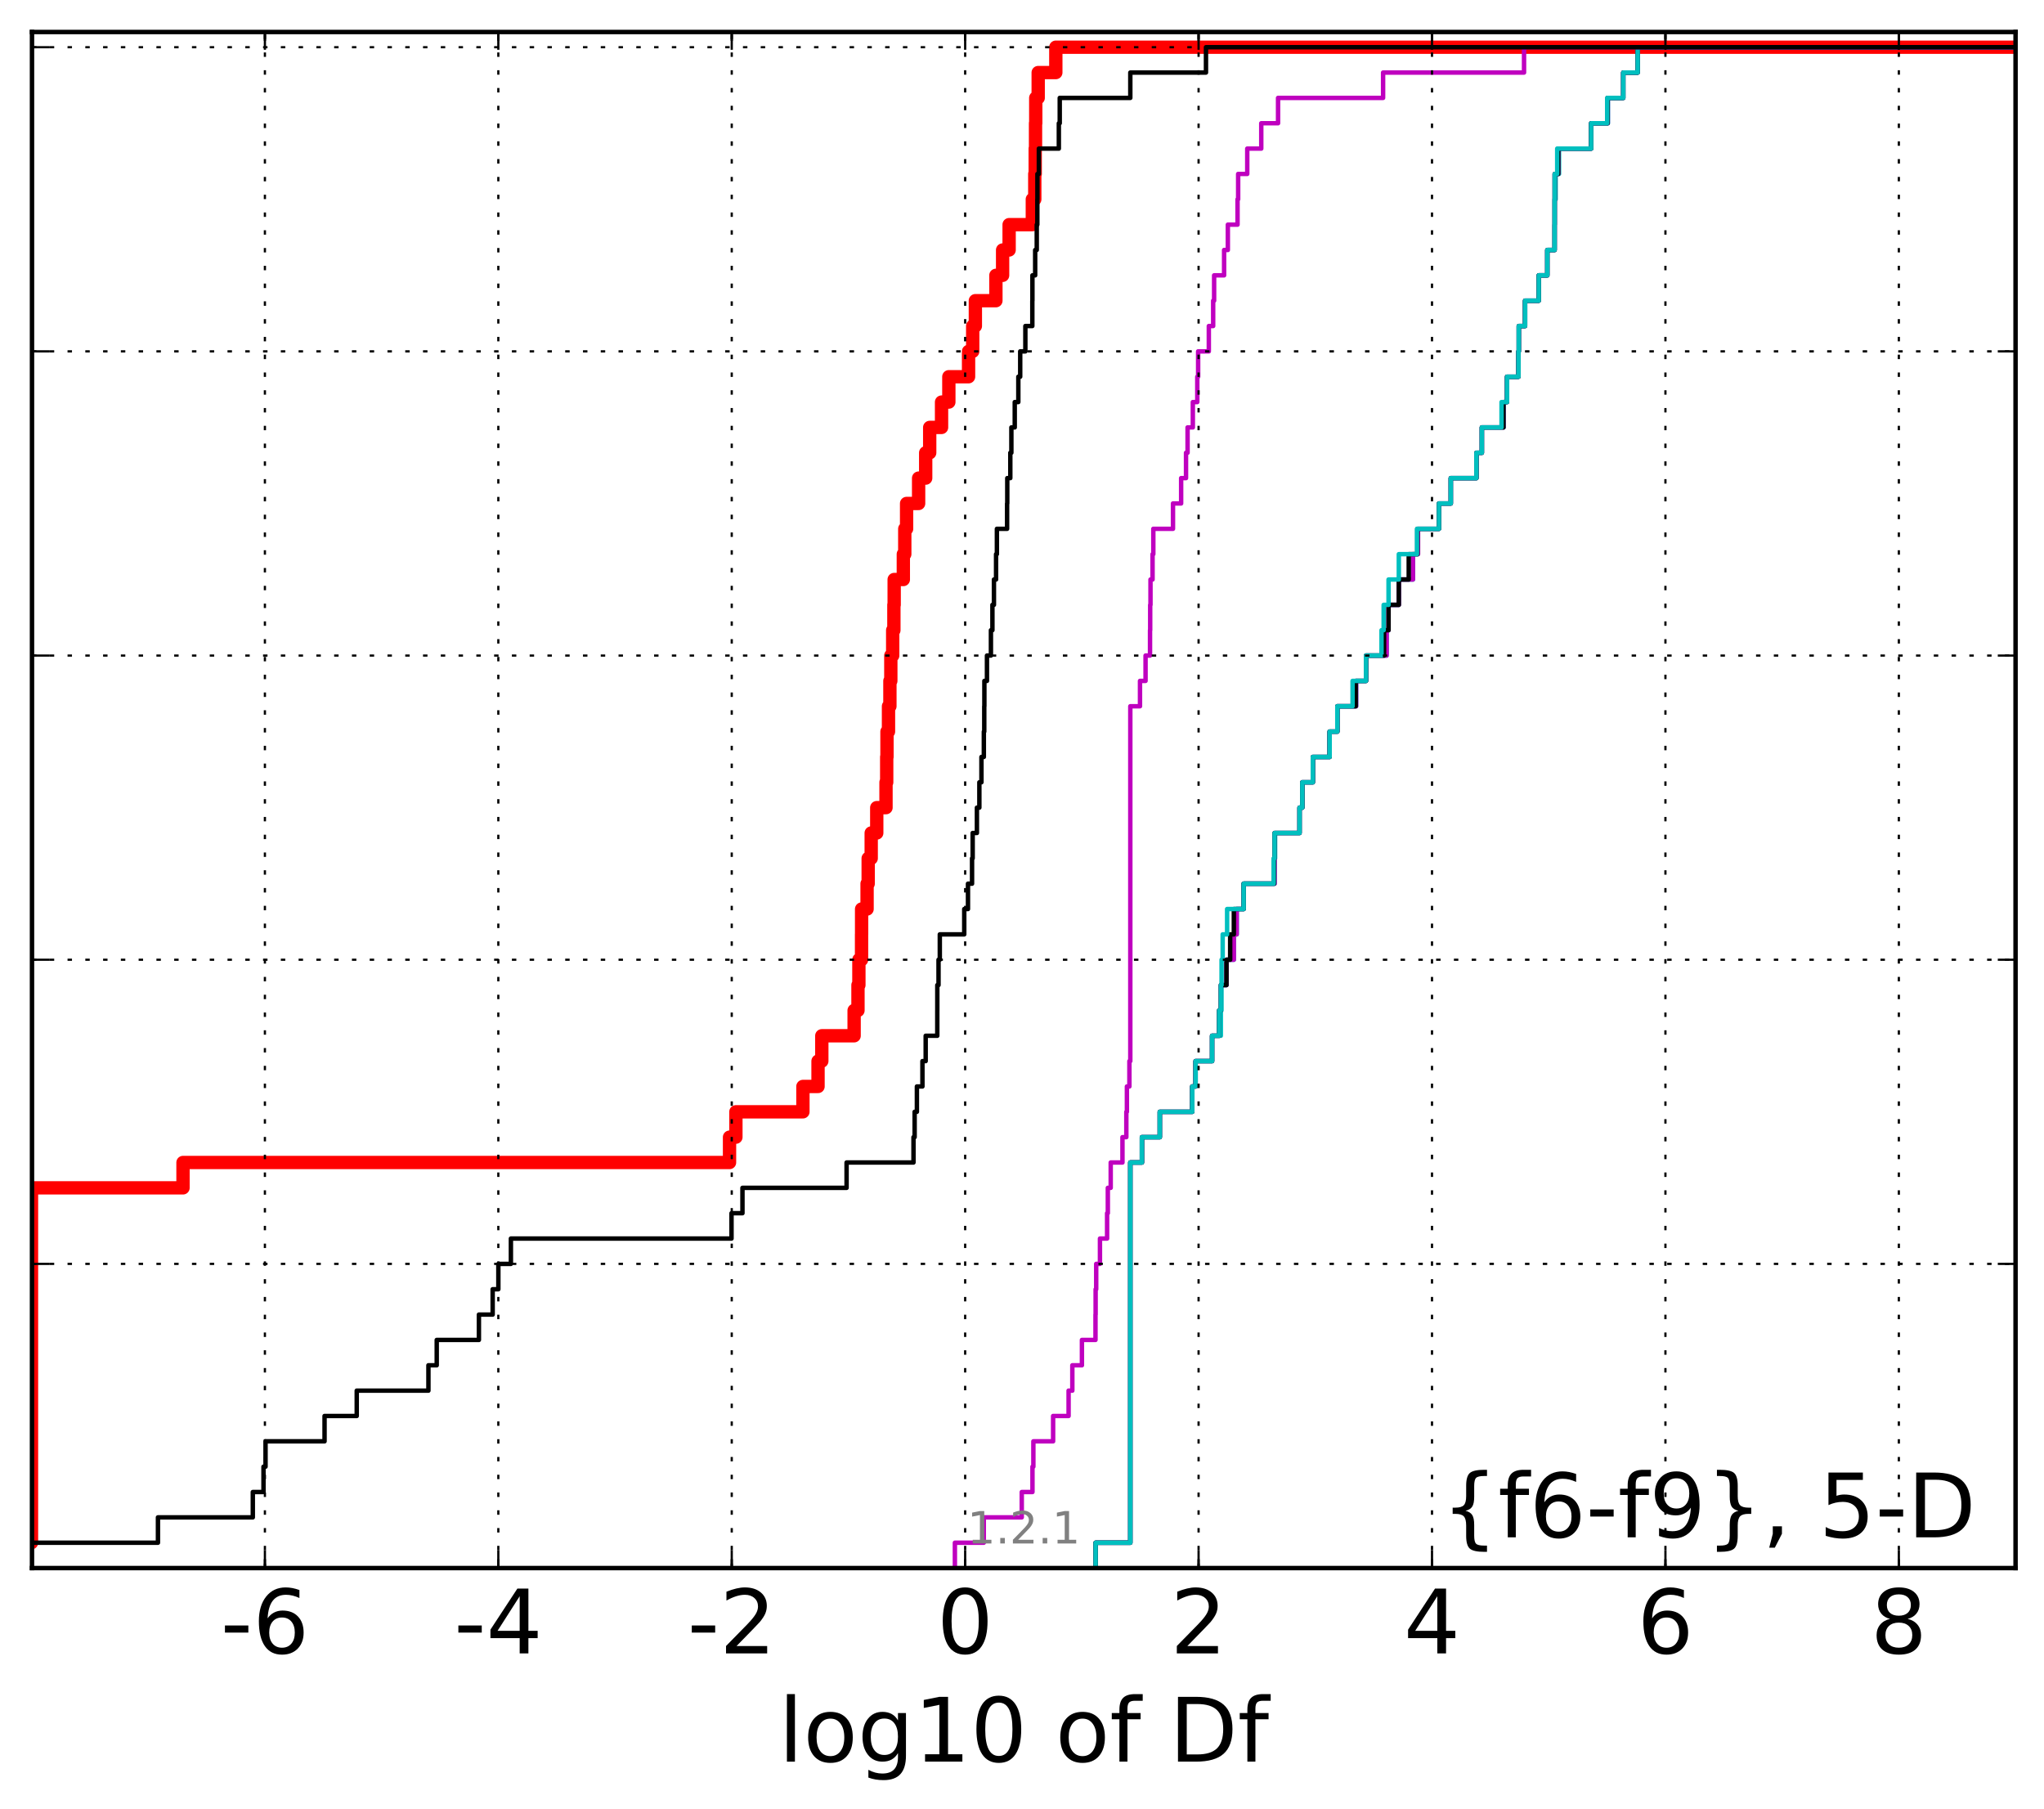 <?xml version="1.0" encoding="utf-8" standalone="no"?>
<!DOCTYPE svg PUBLIC "-//W3C//DTD SVG 1.1//EN"
  "http://www.w3.org/Graphics/SVG/1.1/DTD/svg11.dtd">
<!-- Created with matplotlib (http://matplotlib.org/) -->
<svg height="407pt" version="1.1" viewBox="0 0 460 407" width="460pt" xmlns="http://www.w3.org/2000/svg" xmlns:xlink="http://www.w3.org/1999/xlink">
 <defs>
  <style type="text/css">
*{stroke-linecap:butt;stroke-linejoin:round;stroke-miterlimit:100000;}
  </style>
 </defs>
 <g id="figure_1">
  <g id="patch_1">
   <path d="M 0 407.712 
L 460.8 407.712 
L 460.8 0 
L 0 0 
z
" style="fill:#ffffff;"/>
  </g>
  <g id="axes_1">
   <g id="patch_2">
    <path d="M 7.2 352.8 
L 453.6 352.8 
L 453.6 7.2 
L 7.2 7.2 
z
" style="fill:#ffffff;"/>
   </g>
   <g id="line2d_1">
    <path clip-path="url(#pa4b0af3e00)" d="M -136.046 352.8 
M -1 347.097 
L 7.086 347.097 
L 7.086 341.394 
L 7.086 341.394 
L 7.086 335.691 
L 7.086 335.691 
L 7.086 329.988 
L 7.086 329.988 
L 7.086 324.285 
L 7.086 324.285 
L 7.086 318.582 
L 7.086 318.582 
L 7.086 312.879 
L 7.086 312.879 
L 7.086 307.176 
L 7.086 307.176 
L 7.086 301.473 
L 7.086 301.473 
L 7.086 295.77 
L 7.086 295.77 
L 7.086 290.067 
L 7.086 290.067 
L 7.086 284.364 
L 7.086 284.364 
L 7.086 278.661 
L 7.086 278.661 
L 7.086 272.958 
L 7.086 272.958 
L 7.086 267.255 
L 41.185 267.255 
L 41.185 261.552 
L 164.179 261.552 
L 164.179 255.85 
L 165.614 255.85 
L 165.614 250.147 
L 180.696 250.147 
L 180.696 244.444 
L 184.098 244.444 
L 184.098 238.741 
L 184.947 238.741 
L 184.947 233.038 
L 192.219 233.038 
L 192.219 227.335 
L 193.087 227.335 
L 193.087 221.632 
L 193.293 221.632 
L 193.293 215.929 
L 193.89 215.929 
L 193.89 210.226 
L 193.903 210.226 
L 193.903 204.523 
L 195.135 204.523 
L 195.135 198.82 
L 195.383 198.82 
L 195.383 193.117 
L 196.063 193.117 
L 196.063 187.414 
L 197.311 187.414 
L 197.311 181.711 
L 199.394 181.711 
L 199.394 176.008 
L 199.551 176.008 
L 199.551 170.305 
L 199.614 170.305 
L 199.614 164.602 
L 199.955 164.602 
L 199.955 158.899 
L 200.272 158.899 
L 200.272 153.196 
L 200.479 153.196 
L 200.479 147.493 
L 200.9 147.493 
L 200.9 141.79 
L 201.168 141.79 
L 201.168 136.087 
L 201.232 136.087 
L 201.232 130.384 
L 203.294 130.384 
L 203.294 124.681 
L 203.618 124.681 
L 203.618 118.978 
L 204.029 118.978 
L 204.029 113.275 
L 206.734 113.275 
L 206.734 107.572 
L 208.325 107.572 
L 208.325 101.869 
L 209.228 101.869 
L 209.228 96.166 
L 211.895 96.166 
L 211.895 90.463 
L 213.537 90.463 
L 213.537 84.76 
L 217.973 84.76 
L 217.973 79.057 
L 218.905 79.057 
L 218.905 73.354 
L 219.505 73.354 
L 219.505 67.651 
L 224.127 67.651 
L 224.127 61.949 
L 225.636 61.949 
L 225.636 56.246 
L 227.102 56.246 
L 227.102 50.543 
L 232.325 50.543 
L 232.325 44.84 
L 232.876 44.84 
L 232.876 39.137 
L 232.973 39.137 
L 232.973 33.434 
L 233.043 33.434 
L 233.043 27.731 
L 233.094 27.731 
L 233.094 22.028 
L 233.644 22.028 
L 233.644 16.325 
L 237.611 16.325 
L 237.611 10.622 
L 237.611 10.622 
L 237.611 10.622 
L 453.6 10.622 
" style="fill:none;stroke:#ff0000;stroke-linecap:square;stroke-width:3.0;"/>
   </g>
   <g id="line2d_2">
    <path clip-path="url(#pa4b0af3e00)" d="M 246.569 352.8 
L 246.569 347.097 
L 254.375 347.097 
L 254.375 341.394 
L 254.375 341.394 
L 254.375 335.691 
L 254.375 335.691 
L 254.375 329.988 
L 254.375 329.988 
L 254.375 324.285 
L 254.375 324.285 
L 254.375 318.582 
L 254.375 318.582 
L 254.375 312.879 
L 254.375 312.879 
L 254.375 307.176 
L 254.375 307.176 
L 254.375 301.473 
L 254.375 301.473 
L 254.375 295.77 
L 254.375 295.77 
L 254.375 290.067 
L 254.375 290.067 
L 254.375 284.364 
L 254.375 284.364 
L 254.375 278.661 
L 254.375 278.661 
L 254.375 272.958 
L 254.375 272.958 
L 254.375 267.255 
L 254.375 267.255 
L 254.375 261.552 
L 256.986 261.552 
L 256.986 255.85 
L 261.013 255.85 
L 261.013 250.147 
L 268.316 250.147 
L 268.316 244.444 
L 269.067 244.444 
L 269.067 238.741 
L 272.781 238.741 
L 272.781 233.038 
L 274.751 233.038 
L 274.751 227.335 
L 274.894 227.335 
L 274.894 221.632 
L 276.019 221.632 
L 276.019 215.929 
L 277.674 215.929 
L 277.674 210.226 
L 278.319 210.226 
L 278.319 204.523 
L 279.886 204.523 
L 279.886 198.82 
L 286.849 198.82 
L 286.849 193.117 
L 286.959 193.117 
L 286.959 187.414 
L 292.464 187.414 
L 292.464 181.711 
L 293.085 181.711 
L 293.085 176.008 
L 295.454 176.008 
L 295.454 170.305 
L 299.235 170.305 
L 299.235 164.602 
L 300.971 164.602 
L 300.971 158.899 
L 305.192 158.899 
L 305.192 153.196 
L 307.42 153.196 
L 307.42 147.493 
L 312.059 147.493 
L 312.059 141.79 
L 312.49 141.79 
L 312.49 136.087 
L 314.8 136.087 
L 314.8 130.384 
L 317.997 130.384 
L 317.997 124.681 
L 319.117 124.681 
L 319.117 118.978 
L 323.837 118.978 
L 323.837 113.275 
L 326.5 113.275 
L 326.5 107.572 
L 332.26 107.572 
L 332.26 101.869 
L 333.489 101.869 
L 333.489 96.166 
L 338.404 96.166 
L 338.404 90.463 
L 339.159 90.463 
L 339.159 84.76 
L 341.732 84.76 
L 341.732 79.057 
L 341.801 79.057 
L 341.801 73.354 
L 343.219 73.354 
L 343.219 67.651 
L 346.3 67.651 
L 346.3 61.949 
L 348.22 61.949 
L 348.22 56.246 
L 349.869 56.246 
L 349.869 50.543 
L 349.879 50.543 
L 349.879 44.84 
L 350.101 44.84 
L 350.101 39.137 
L 350.858 39.137 
L 350.858 33.434 
L 358.088 33.434 
L 358.088 27.731 
L 361.863 27.731 
L 361.863 22.028 
L 365.314 22.028 
L 365.314 16.325 
L 368.564 16.325 
L 368.564 10.622 
L 368.564 10.622 
L 368.564 10.622 
L 453.6 10.622 
" style="fill:none;stroke:#00bfbf;stroke-linecap:square;"/>
   </g>
   <g id="line2d_3">
    <path clip-path="url(#pa4b0af3e00)" d="M 246.569 352.8 
L 246.569 347.097 
L 254.375 347.097 
L 254.375 341.394 
L 254.375 341.394 
L 254.375 335.691 
L 254.375 335.691 
L 254.375 329.988 
L 254.375 329.988 
L 254.375 324.285 
L 254.375 324.285 
L 254.375 318.582 
L 254.375 318.582 
L 254.375 312.879 
L 254.375 312.879 
L 254.375 307.176 
L 254.375 307.176 
L 254.375 301.473 
L 254.375 301.473 
L 254.375 295.77 
L 254.375 295.77 
L 254.375 290.067 
L 254.375 290.067 
L 254.375 284.364 
L 254.375 284.364 
L 254.375 278.661 
L 254.375 278.661 
L 254.375 272.958 
L 254.375 272.958 
L 254.375 267.255 
L 254.375 267.255 
L 254.375 261.552 
L 256.986 261.552 
L 256.986 255.85 
L 261.013 255.85 
L 261.013 250.147 
L 268.316 250.147 
L 268.316 244.444 
L 269.067 244.444 
L 269.067 238.741 
L 272.781 238.741 
L 272.781 233.038 
L 274.362 233.038 
L 274.362 227.335 
L 274.751 227.335 
L 274.751 221.632 
L 276.019 221.632 
L 276.019 215.929 
L 277.674 215.929 
L 277.674 210.226 
L 278.319 210.226 
L 278.319 204.523 
L 279.886 204.523 
L 279.886 198.82 
L 286.849 198.82 
L 286.849 193.117 
L 286.878 193.117 
L 286.878 187.414 
L 292.464 187.414 
L 292.464 181.711 
L 293.085 181.711 
L 293.085 176.008 
L 295.454 176.008 
L 295.454 170.305 
L 299.235 170.305 
L 299.235 164.602 
L 300.971 164.602 
L 300.971 158.899 
L 305.192 158.899 
L 305.192 153.196 
L 307.42 153.196 
L 307.42 147.493 
L 312.059 147.493 
L 312.059 141.79 
L 312.49 141.79 
L 312.49 136.087 
L 314.8 136.087 
L 314.8 130.384 
L 317.981 130.384 
L 317.981 124.681 
L 319.117 124.681 
L 319.117 118.978 
L 323.837 118.978 
L 323.837 113.275 
L 326.5 113.275 
L 326.5 107.572 
L 332.26 107.572 
L 332.26 101.869 
L 333.489 101.869 
L 333.489 96.166 
L 338.343 96.166 
L 338.343 90.463 
L 339.159 90.463 
L 339.159 84.76 
L 341.732 84.76 
L 341.732 79.057 
L 341.801 79.057 
L 341.801 73.354 
L 343.219 73.354 
L 343.219 67.651 
L 346.3 67.651 
L 346.3 61.949 
L 348.22 61.949 
L 348.22 56.246 
L 349.869 56.246 
L 349.869 50.543 
L 349.879 50.543 
L 349.879 44.84 
L 349.885 44.84 
L 349.885 39.137 
L 350.669 39.137 
L 350.669 33.434 
L 358.088 33.434 
L 358.088 27.731 
L 361.826 27.731 
L 361.826 22.028 
L 365.314 22.028 
L 365.314 16.325 
L 368.564 16.325 
L 368.564 10.622 
L 368.564 10.622 
L 368.564 10.622 
L 453.6 10.622 
" style="fill:none;stroke:#bf00bf;stroke-linecap:square;"/>
   </g>
   <g id="line2d_4">
    <path clip-path="url(#pa4b0af3e00)" d="M 246.569 352.8 
L 246.569 347.097 
L 254.375 347.097 
L 254.375 341.394 
L 254.375 341.394 
L 254.375 335.691 
L 254.375 335.691 
L 254.375 329.988 
L 254.375 329.988 
L 254.375 324.285 
L 254.375 324.285 
L 254.375 318.582 
L 254.375 318.582 
L 254.375 312.879 
L 254.375 312.879 
L 254.375 307.176 
L 254.375 307.176 
L 254.375 301.473 
L 254.375 301.473 
L 254.375 295.77 
L 254.375 295.77 
L 254.375 290.067 
L 254.375 290.067 
L 254.375 284.364 
L 254.375 284.364 
L 254.375 278.661 
L 254.375 278.661 
L 254.375 272.958 
L 254.375 272.958 
L 254.375 267.255 
L 254.375 267.255 
L 254.375 261.552 
L 256.986 261.552 
L 256.986 255.85 
L 261.013 255.85 
L 261.013 250.147 
L 268.316 250.147 
L 268.316 244.444 
L 269.067 244.444 
L 269.067 238.741 
L 272.781 238.741 
L 272.781 233.038 
L 274.362 233.038 
L 274.362 227.335 
L 274.751 227.335 
L 274.751 221.632 
L 276.019 221.632 
L 276.019 215.929 
L 276.846 215.929 
L 276.846 210.226 
L 277.674 210.226 
L 277.674 204.523 
L 279.886 204.523 
L 279.886 198.82 
L 286.736 198.82 
L 286.736 193.117 
L 286.849 193.117 
L 286.849 187.414 
L 292.464 187.414 
L 292.464 181.711 
L 293.085 181.711 
L 293.085 176.008 
L 295.454 176.008 
L 295.454 170.305 
L 299.235 170.305 
L 299.235 164.602 
L 300.971 164.602 
L 300.971 158.899 
L 305.103 158.899 
L 305.103 153.196 
L 307.42 153.196 
L 307.42 147.493 
L 311.48 147.493 
L 311.48 141.79 
L 312.49 141.79 
L 312.49 136.087 
L 314.8 136.087 
L 314.8 130.384 
L 317.033 130.384 
L 317.033 124.681 
L 318.981 124.681 
L 318.981 118.978 
L 323.837 118.978 
L 323.837 113.275 
L 326.5 113.275 
L 326.5 107.572 
L 332.26 107.572 
L 332.26 101.869 
L 333.489 101.869 
L 333.489 96.166 
L 338.343 96.166 
L 338.343 90.463 
L 339.159 90.463 
L 339.159 84.76 
L 341.732 84.76 
L 341.732 79.057 
L 341.801 79.057 
L 341.801 73.354 
L 343.219 73.354 
L 343.219 67.651 
L 346.3 67.651 
L 346.3 61.949 
L 348.22 61.949 
L 348.22 56.246 
L 349.869 56.246 
L 349.869 50.543 
L 349.879 50.543 
L 349.879 44.84 
L 349.885 44.84 
L 349.885 39.137 
L 350.669 39.137 
L 350.669 33.434 
L 358.088 33.434 
L 358.088 27.731 
L 361.777 27.731 
L 361.777 22.028 
L 365.314 22.028 
L 365.314 16.325 
L 368.564 16.325 
L 368.564 10.622 
L 368.564 10.622 
L 368.564 10.622 
L 453.6 10.622 
" style="fill:none;stroke:#000000;stroke-linecap:square;"/>
   </g>
   <g id="line2d_5">
    <path clip-path="url(#pa4b0af3e00)" d="M 246.569 352.8 
L 246.569 347.097 
L 254.375 347.097 
L 254.375 341.394 
L 254.375 341.394 
L 254.375 335.691 
L 254.375 335.691 
L 254.375 329.988 
L 254.375 329.988 
L 254.375 324.285 
L 254.375 324.285 
L 254.375 318.582 
L 254.375 318.582 
L 254.375 312.879 
L 254.375 312.879 
L 254.375 307.176 
L 254.375 307.176 
L 254.375 301.473 
L 254.375 301.473 
L 254.375 295.77 
L 254.375 295.77 
L 254.375 290.067 
L 254.375 290.067 
L 254.375 284.364 
L 254.375 284.364 
L 254.375 278.661 
L 254.375 278.661 
L 254.375 272.958 
L 254.375 272.958 
L 254.375 267.255 
L 254.375 267.255 
L 254.375 261.552 
L 256.986 261.552 
L 256.986 255.85 
L 261.013 255.85 
L 261.013 250.147 
L 268.316 250.147 
L 268.316 244.444 
L 269.067 244.444 
L 269.067 238.741 
L 272.781 238.741 
L 272.781 233.038 
L 274.362 233.038 
L 274.362 227.335 
L 274.751 227.335 
L 274.751 221.632 
L 274.913 221.632 
L 274.913 215.929 
L 275.162 215.929 
L 275.162 210.226 
L 276.159 210.226 
L 276.159 204.523 
L 279.886 204.523 
L 279.886 198.82 
L 286.643 198.82 
L 286.643 193.117 
L 286.849 193.117 
L 286.849 187.414 
L 292.464 187.414 
L 292.464 181.711 
L 293.085 181.711 
L 293.085 176.008 
L 295.454 176.008 
L 295.454 170.305 
L 299.235 170.305 
L 299.235 164.602 
L 300.971 164.602 
L 300.971 158.899 
L 304.397 158.899 
L 304.397 153.196 
L 307.42 153.196 
L 307.42 147.493 
L 310.908 147.493 
L 310.908 141.79 
L 311.393 141.79 
L 311.393 136.087 
L 312.49 136.087 
L 312.49 130.384 
L 314.8 130.384 
L 314.8 124.681 
L 318.893 124.681 
L 318.893 118.978 
L 323.837 118.978 
L 323.837 113.275 
L 326.5 113.275 
L 326.5 107.572 
L 332.26 107.572 
L 332.26 101.869 
L 333.489 101.869 
L 333.489 96.166 
L 337.918 96.166 
L 337.918 90.463 
L 339.159 90.463 
L 339.159 84.76 
L 341.732 84.76 
L 341.732 79.057 
L 341.801 79.057 
L 341.801 73.354 
L 343.219 73.354 
L 343.219 67.651 
L 346.3 67.651 
L 346.3 61.949 
L 348.22 61.949 
L 348.22 56.246 
L 349.856 56.246 
L 349.856 50.543 
L 349.869 50.543 
L 349.869 44.84 
L 349.879 44.84 
L 349.879 39.137 
L 350.446 39.137 
L 350.446 33.434 
L 358.088 33.434 
L 358.088 27.731 
L 361.704 27.731 
L 361.704 22.028 
L 365.314 22.028 
L 365.314 16.325 
L 368.564 16.325 
L 368.564 10.622 
L 368.564 10.622 
L 368.564 10.622 
L 453.6 10.622 
" style="fill:none;stroke:#00bfbf;stroke-linecap:square;"/>
   </g>
   <g id="line2d_6">
    <path clip-path="url(#pa4b0af3e00)" d="M 214.896 352.8 
L 214.896 347.097 
L 221.4 347.097 
L 221.4 341.394 
L 229.946 341.394 
L 229.946 335.691 
L 232.356 335.691 
L 232.356 329.988 
L 232.559 329.988 
L 232.559 324.285 
L 237.003 324.285 
L 237.003 318.582 
L 240.485 318.582 
L 240.485 312.879 
L 241.328 312.879 
L 241.328 307.176 
L 243.486 307.176 
L 243.486 301.473 
L 246.539 301.473 
L 246.539 295.77 
L 246.569 295.77 
L 246.569 290.067 
L 246.699 290.067 
L 246.699 284.364 
L 247.545 284.364 
L 247.545 278.661 
L 249.152 278.661 
L 249.152 272.958 
L 249.315 272.958 
L 249.315 267.255 
L 249.965 267.255 
L 249.965 261.552 
L 252.609 261.552 
L 252.609 255.85 
L 253.481 255.85 
L 253.481 250.147 
L 253.607 250.147 
L 253.607 244.444 
L 254.169 244.444 
L 254.169 238.741 
L 254.375 238.741 
L 254.375 233.038 
L 254.375 233.038 
L 254.375 227.335 
L 254.375 227.335 
L 254.375 221.632 
L 254.375 221.632 
L 254.375 215.929 
L 254.375 215.929 
L 254.375 210.226 
L 254.375 210.226 
L 254.375 204.523 
L 254.375 204.523 
L 254.375 198.82 
L 254.375 198.82 
L 254.375 193.117 
L 254.375 193.117 
L 254.375 187.414 
L 254.375 187.414 
L 254.375 181.711 
L 254.375 181.711 
L 254.375 176.008 
L 254.375 176.008 
L 254.375 170.305 
L 254.375 170.305 
L 254.375 164.602 
L 254.375 164.602 
L 254.375 158.899 
L 256.555 158.899 
L 256.555 153.196 
L 257.807 153.196 
L 257.807 147.493 
L 258.812 147.493 
L 258.812 141.79 
L 258.849 141.79 
L 258.849 136.087 
L 258.918 136.087 
L 258.918 130.384 
L 259.382 130.384 
L 259.382 124.681 
L 259.554 124.681 
L 259.554 118.978 
L 263.981 118.978 
L 263.981 113.275 
L 265.813 113.275 
L 265.813 107.572 
L 266.912 107.572 
L 266.912 101.869 
L 267.261 101.869 
L 267.261 96.166 
L 268.445 96.166 
L 268.445 90.463 
L 269.448 90.463 
L 269.448 84.76 
L 269.639 84.76 
L 269.639 79.057 
L 272.045 79.057 
L 272.045 73.354 
L 273.023 73.354 
L 273.023 67.651 
L 273.237 67.651 
L 273.237 61.949 
L 275.482 61.949 
L 275.482 56.246 
L 276.325 56.246 
L 276.325 50.543 
L 278.506 50.543 
L 278.506 44.84 
L 278.645 44.84 
L 278.645 39.137 
L 280.693 39.137 
L 280.693 33.434 
L 283.846 33.434 
L 283.846 27.731 
L 287.624 27.731 
L 287.624 22.028 
L 311.264 22.028 
L 311.264 16.325 
L 342.983 16.325 
L 342.983 10.622 
L 342.983 10.622 
L 342.983 10.622 
L 453.6 10.622 
" style="fill:none;stroke:#bf00bf;stroke-linecap:square;"/>
   </g>
   <g id="line2d_7">
    <path clip-path="url(#pa4b0af3e00)" d="M -6.03 352.8 
M -1 347.097 
L 35.547 347.097 
L 35.547 341.394 
L 56.896 341.394 
L 56.896 335.691 
L 59.3 335.691 
L 59.3 329.988 
L 59.758 329.988 
L 59.758 324.285 
L 73.041 324.285 
L 73.041 318.582 
L 80.283 318.582 
L 80.283 312.879 
L 96.416 312.879 
L 96.416 307.176 
L 98.285 307.176 
L 98.285 301.473 
L 107.777 301.473 
L 107.777 295.77 
L 110.872 295.77 
L 110.872 290.067 
L 112.156 290.067 
L 112.156 284.364 
L 114.977 284.364 
L 114.977 278.661 
L 164.627 278.661 
L 164.627 272.958 
L 167.091 272.958 
L 167.091 267.255 
L 190.522 267.255 
L 190.522 261.552 
L 205.581 261.552 
L 205.581 255.85 
L 205.839 255.85 
L 205.839 250.147 
L 206.346 250.147 
L 206.346 244.444 
L 207.593 244.444 
L 207.593 238.741 
L 208.325 238.741 
L 208.325 233.038 
L 210.934 233.038 
L 210.934 227.335 
L 210.94 227.335 
L 210.94 221.632 
L 211.214 221.632 
L 211.214 215.929 
L 211.503 215.929 
L 211.503 210.226 
L 217.002 210.226 
L 217.002 204.523 
L 217.842 204.523 
L 217.842 198.82 
L 218.759 198.82 
L 218.759 193.117 
L 218.898 193.117 
L 218.898 187.414 
L 219.852 187.414 
L 219.852 181.711 
L 220.404 181.711 
L 220.404 176.008 
L 220.871 176.008 
L 220.871 170.305 
L 221.413 170.305 
L 221.413 164.602 
L 221.508 164.602 
L 221.508 158.899 
L 221.533 158.899 
L 221.533 153.196 
L 222.114 153.196 
L 222.114 147.493 
L 223.006 147.493 
L 223.006 141.79 
L 223.343 141.79 
L 223.343 136.087 
L 223.685 136.087 
L 223.685 130.384 
L 224.164 130.384 
L 224.164 124.681 
L 224.35 124.681 
L 224.35 118.978 
L 226.646 118.978 
L 226.646 113.275 
L 226.686 113.275 
L 226.686 107.572 
L 227.369 107.572 
L 227.369 101.869 
L 227.609 101.869 
L 227.609 96.166 
L 228.368 96.166 
L 228.368 90.463 
L 229.174 90.463 
L 229.174 84.76 
L 229.596 84.76 
L 229.596 79.057 
L 230.757 79.057 
L 230.757 73.354 
L 232.325 73.354 
L 232.325 67.651 
L 232.345 67.651 
L 232.345 61.949 
L 232.964 61.949 
L 232.964 56.246 
L 233.319 56.246 
L 233.319 50.543 
L 233.451 50.543 
L 233.451 44.84 
L 233.469 44.84 
L 233.469 39.137 
L 233.793 39.137 
L 233.793 33.434 
L 238.29 33.434 
L 238.29 27.731 
L 238.494 27.731 
L 238.494 22.028 
L 254.375 22.028 
L 254.375 16.325 
L 271.403 16.325 
L 271.403 10.622 
L 271.403 10.622 
L 271.403 10.622 
L 453.6 10.622 
" style="fill:none;stroke:#000000;stroke-linecap:square;"/>
   </g>
   <g id="patch_3">
    <path d="M 7.2 7.2 
L 453.6 7.2 
" style="fill:none;stroke:#000000;stroke-linecap:square;stroke-linejoin:miter;"/>
   </g>
   <g id="patch_4">
    <path d="M 453.6 352.8 
L 453.6 7.2 
" style="fill:none;stroke:#000000;stroke-linecap:square;stroke-linejoin:miter;"/>
   </g>
   <g id="patch_5">
    <path d="M 7.2 352.8 
L 453.6 352.8 
" style="fill:none;stroke:#000000;stroke-linecap:square;stroke-linejoin:miter;"/>
   </g>
   <g id="patch_6">
    <path d="M 7.2 352.8 
L 7.2 7.2 
" style="fill:none;stroke:#000000;stroke-linecap:square;stroke-linejoin:miter;"/>
   </g>
   <g id="matplotlib.axis_1">
    <g id="xtick_1"/>
    <g id="xtick_2">
     <g id="line2d_8">
      <path clip-path="url(#pa4b0af3e00)" d="M 59.617 352.8 
L 59.617 7.2 
" style="fill:none;stroke:#000000;stroke-dasharray:1,3;stroke-dashoffset:0.0;stroke-width:0.5;"/>
     </g>
     <g id="line2d_9">
      <defs>
       <path d="M 0 0 
L 0 -4 
" id="mf8df9476a4" style="stroke:#000000;stroke-width:0.5;"/>
      </defs>
      <g>
       <use style="stroke:#000000;stroke-width:0.5;" x="59.617" xlink:href="#mf8df9476a4" y="352.8"/>
      </g>
     </g>
     <g id="line2d_10">
      <defs>
       <path d="M 0 0 
L 0 4 
" id="mafaf975533" style="stroke:#000000;stroke-width:0.5;"/>
      </defs>
      <g>
       <use style="stroke:#000000;stroke-width:0.5;" x="59.617" xlink:href="#mafaf975533" y="7.2"/>
      </g>
     </g>
     <g id="text_1">
      <!-- -6 -->
      <defs>
       <path d="M 33.016 40.375 
Q 26.375 40.375 22.484 35.828 
Q 18.609 31.297 18.609 23.391 
Q 18.609 15.531 22.484 10.953 
Q 26.375 6.391 33.016 6.391 
Q 39.656 6.391 43.531 10.953 
Q 47.406 15.531 47.406 23.391 
Q 47.406 31.297 43.531 35.828 
Q 39.656 40.375 33.016 40.375 
M 52.594 71.297 
L 52.594 62.312 
Q 48.875 64.062 45.094 64.984 
Q 41.312 65.922 37.594 65.922 
Q 27.828 65.922 22.672 59.328 
Q 17.531 52.734 16.797 39.406 
Q 19.672 43.656 24.016 45.922 
Q 28.375 48.188 33.594 48.188 
Q 44.578 48.188 50.953 41.516 
Q 57.328 34.859 57.328 23.391 
Q 57.328 12.156 50.688 5.359 
Q 44.047 -1.422 33.016 -1.422 
Q 20.359 -1.422 13.672 8.266 
Q 6.984 17.969 6.984 36.375 
Q 6.984 53.656 15.188 63.938 
Q 23.391 74.219 37.203 74.219 
Q 40.922 74.219 44.703 73.484 
Q 48.484 72.75 52.594 71.297 
" id="BitstreamVeraSans-Roman-36"/>
       <path d="M 4.891 31.391 
L 31.203 31.391 
L 31.203 23.391 
L 4.891 23.391 
z
" id="BitstreamVeraSans-Roman-2d"/>
      </defs>
      <g transform="translate(49.647 371.997)scale(0.2 -0.2)">
       <use xlink:href="#BitstreamVeraSans-Roman-2d"/>
       <use x="36.084" xlink:href="#BitstreamVeraSans-Roman-36"/>
      </g>
     </g>
    </g>
    <g id="xtick_3">
     <g id="line2d_11">
      <path clip-path="url(#pa4b0af3e00)" d="M 112.148 352.8 
L 112.148 7.2 
" style="fill:none;stroke:#000000;stroke-dasharray:1,3;stroke-dashoffset:0.0;stroke-width:0.5;"/>
     </g>
     <g id="line2d_12">
      <g>
       <use style="stroke:#000000;stroke-width:0.5;" x="112.148" xlink:href="#mf8df9476a4" y="352.8"/>
      </g>
     </g>
     <g id="line2d_13">
      <g>
       <use style="stroke:#000000;stroke-width:0.5;" x="112.148" xlink:href="#mafaf975533" y="7.2"/>
      </g>
     </g>
     <g id="text_2">
      <!-- -4 -->
      <defs>
       <path d="M 37.797 64.312 
L 12.891 25.391 
L 37.797 25.391 
z
M 35.203 72.906 
L 47.609 72.906 
L 47.609 25.391 
L 58.016 25.391 
L 58.016 17.188 
L 47.609 17.188 
L 47.609 0 
L 37.797 0 
L 37.797 17.188 
L 4.891 17.188 
L 4.891 26.703 
z
" id="BitstreamVeraSans-Roman-34"/>
      </defs>
      <g transform="translate(102.178 371.997)scale(0.2 -0.2)">
       <use xlink:href="#BitstreamVeraSans-Roman-2d"/>
       <use x="36.084" xlink:href="#BitstreamVeraSans-Roman-34"/>
      </g>
     </g>
    </g>
    <g id="xtick_4">
     <g id="line2d_14">
      <path clip-path="url(#pa4b0af3e00)" d="M 164.679 352.8 
L 164.679 7.2 
" style="fill:none;stroke:#000000;stroke-dasharray:1,3;stroke-dashoffset:0.0;stroke-width:0.5;"/>
     </g>
     <g id="line2d_15">
      <g>
       <use style="stroke:#000000;stroke-width:0.5;" x="164.679" xlink:href="#mf8df9476a4" y="352.8"/>
      </g>
     </g>
     <g id="line2d_16">
      <g>
       <use style="stroke:#000000;stroke-width:0.5;" x="164.679" xlink:href="#mafaf975533" y="7.2"/>
      </g>
     </g>
     <g id="text_3">
      <!-- -2 -->
      <defs>
       <path d="M 19.188 8.297 
L 53.609 8.297 
L 53.609 0 
L 7.328 0 
L 7.328 8.297 
Q 12.938 14.109 22.625 23.891 
Q 32.328 33.688 34.812 36.531 
Q 39.547 41.844 41.422 45.531 
Q 43.312 49.219 43.312 52.781 
Q 43.312 58.594 39.234 62.25 
Q 35.156 65.922 28.609 65.922 
Q 23.969 65.922 18.812 64.312 
Q 13.672 62.703 7.812 59.422 
L 7.812 69.391 
Q 13.766 71.781 18.938 73 
Q 24.125 74.219 28.422 74.219 
Q 39.75 74.219 46.484 68.547 
Q 53.219 62.891 53.219 53.422 
Q 53.219 48.922 51.531 44.891 
Q 49.859 40.875 45.406 35.406 
Q 44.188 33.984 37.641 27.219 
Q 31.109 20.453 19.188 8.297 
" id="BitstreamVeraSans-Roman-32"/>
      </defs>
      <g transform="translate(154.709 371.997)scale(0.2 -0.2)">
       <use xlink:href="#BitstreamVeraSans-Roman-2d"/>
       <use x="36.084" xlink:href="#BitstreamVeraSans-Roman-32"/>
      </g>
     </g>
    </g>
    <g id="xtick_5">
     <g id="line2d_17">
      <path clip-path="url(#pa4b0af3e00)" d="M 217.21 352.8 
L 217.21 7.2 
" style="fill:none;stroke:#000000;stroke-dasharray:1,3;stroke-dashoffset:0.0;stroke-width:0.5;"/>
     </g>
     <g id="line2d_18">
      <g>
       <use style="stroke:#000000;stroke-width:0.5;" x="217.21" xlink:href="#mf8df9476a4" y="352.8"/>
      </g>
     </g>
     <g id="line2d_19">
      <g>
       <use style="stroke:#000000;stroke-width:0.5;" x="217.21" xlink:href="#mafaf975533" y="7.2"/>
      </g>
     </g>
     <g id="text_4">
      <!-- 0 -->
      <defs>
       <path d="M 31.781 66.406 
Q 24.172 66.406 20.328 58.906 
Q 16.5 51.422 16.5 36.375 
Q 16.5 21.391 20.328 13.891 
Q 24.172 6.391 31.781 6.391 
Q 39.453 6.391 43.281 13.891 
Q 47.125 21.391 47.125 36.375 
Q 47.125 51.422 43.281 58.906 
Q 39.453 66.406 31.781 66.406 
M 31.781 74.219 
Q 44.047 74.219 50.516 64.516 
Q 56.984 54.828 56.984 36.375 
Q 56.984 17.969 50.516 8.266 
Q 44.047 -1.422 31.781 -1.422 
Q 19.531 -1.422 13.062 8.266 
Q 6.594 17.969 6.594 36.375 
Q 6.594 54.828 13.062 64.516 
Q 19.531 74.219 31.781 74.219 
" id="BitstreamVeraSans-Roman-30"/>
      </defs>
      <g transform="translate(210.848 371.997)scale(0.2 -0.2)">
       <use xlink:href="#BitstreamVeraSans-Roman-30"/>
      </g>
     </g>
    </g>
    <g id="xtick_6">
     <g id="line2d_20">
      <path clip-path="url(#pa4b0af3e00)" d="M 269.741 352.8 
L 269.741 7.2 
" style="fill:none;stroke:#000000;stroke-dasharray:1,3;stroke-dashoffset:0.0;stroke-width:0.5;"/>
     </g>
     <g id="line2d_21">
      <g>
       <use style="stroke:#000000;stroke-width:0.5;" x="269.741" xlink:href="#mf8df9476a4" y="352.8"/>
      </g>
     </g>
     <g id="line2d_22">
      <g>
       <use style="stroke:#000000;stroke-width:0.5;" x="269.741" xlink:href="#mafaf975533" y="7.2"/>
      </g>
     </g>
     <g id="text_5">
      <!-- 2 -->
      <g transform="translate(263.379 371.997)scale(0.2 -0.2)">
       <use xlink:href="#BitstreamVeraSans-Roman-32"/>
      </g>
     </g>
    </g>
    <g id="xtick_7">
     <g id="line2d_23">
      <path clip-path="url(#pa4b0af3e00)" d="M 322.272 352.8 
L 322.272 7.2 
" style="fill:none;stroke:#000000;stroke-dasharray:1,3;stroke-dashoffset:0.0;stroke-width:0.5;"/>
     </g>
     <g id="line2d_24">
      <g>
       <use style="stroke:#000000;stroke-width:0.5;" x="322.272" xlink:href="#mf8df9476a4" y="352.8"/>
      </g>
     </g>
     <g id="line2d_25">
      <g>
       <use style="stroke:#000000;stroke-width:0.5;" x="322.272" xlink:href="#mafaf975533" y="7.2"/>
      </g>
     </g>
     <g id="text_6">
      <!-- 4 -->
      <g transform="translate(315.91 371.997)scale(0.2 -0.2)">
       <use xlink:href="#BitstreamVeraSans-Roman-34"/>
      </g>
     </g>
    </g>
    <g id="xtick_8">
     <g id="line2d_26">
      <path clip-path="url(#pa4b0af3e00)" d="M 374.803 352.8 
L 374.803 7.2 
" style="fill:none;stroke:#000000;stroke-dasharray:1,3;stroke-dashoffset:0.0;stroke-width:0.5;"/>
     </g>
     <g id="line2d_27">
      <g>
       <use style="stroke:#000000;stroke-width:0.5;" x="374.803" xlink:href="#mf8df9476a4" y="352.8"/>
      </g>
     </g>
     <g id="line2d_28">
      <g>
       <use style="stroke:#000000;stroke-width:0.5;" x="374.803" xlink:href="#mafaf975533" y="7.2"/>
      </g>
     </g>
     <g id="text_7">
      <!-- 6 -->
      <g transform="translate(368.441 371.997)scale(0.2 -0.2)">
       <use xlink:href="#BitstreamVeraSans-Roman-36"/>
      </g>
     </g>
    </g>
    <g id="xtick_9">
     <g id="line2d_29">
      <path clip-path="url(#pa4b0af3e00)" d="M 427.334 352.8 
L 427.334 7.2 
" style="fill:none;stroke:#000000;stroke-dasharray:1,3;stroke-dashoffset:0.0;stroke-width:0.5;"/>
     </g>
     <g id="line2d_30">
      <g>
       <use style="stroke:#000000;stroke-width:0.5;" x="427.334" xlink:href="#mf8df9476a4" y="352.8"/>
      </g>
     </g>
     <g id="line2d_31">
      <g>
       <use style="stroke:#000000;stroke-width:0.5;" x="427.334" xlink:href="#mafaf975533" y="7.2"/>
      </g>
     </g>
     <g id="text_8">
      <!-- 8 -->
      <defs>
       <path d="M 31.781 34.625 
Q 24.75 34.625 20.719 30.859 
Q 16.703 27.094 16.703 20.516 
Q 16.703 13.922 20.719 10.156 
Q 24.75 6.391 31.781 6.391 
Q 38.812 6.391 42.859 10.172 
Q 46.922 13.969 46.922 20.516 
Q 46.922 27.094 42.891 30.859 
Q 38.875 34.625 31.781 34.625 
M 21.922 38.812 
Q 15.578 40.375 12.031 44.719 
Q 8.5 49.078 8.5 55.328 
Q 8.5 64.062 14.719 69.141 
Q 20.953 74.219 31.781 74.219 
Q 42.672 74.219 48.875 69.141 
Q 55.078 64.062 55.078 55.328 
Q 55.078 49.078 51.531 44.719 
Q 48 40.375 41.703 38.812 
Q 48.828 37.156 52.797 32.312 
Q 56.781 27.484 56.781 20.516 
Q 56.781 9.906 50.312 4.234 
Q 43.844 -1.422 31.781 -1.422 
Q 19.734 -1.422 13.25 4.234 
Q 6.781 9.906 6.781 20.516 
Q 6.781 27.484 10.781 32.312 
Q 14.797 37.156 21.922 38.812 
M 18.312 54.391 
Q 18.312 48.734 21.844 45.562 
Q 25.391 42.391 31.781 42.391 
Q 38.141 42.391 41.719 45.562 
Q 45.312 48.734 45.312 54.391 
Q 45.312 60.062 41.719 63.234 
Q 38.141 66.406 31.781 66.406 
Q 25.391 66.406 21.844 63.234 
Q 18.312 60.062 18.312 54.391 
" id="BitstreamVeraSans-Roman-38"/>
      </defs>
      <g transform="translate(420.972 371.997)scale(0.2 -0.2)">
       <use xlink:href="#BitstreamVeraSans-Roman-38"/>
      </g>
     </g>
    </g>
    <g id="xtick_10"/>
    <g id="xtick_11">
     <g id="line2d_32">
      <defs>
       <path d="M 0 0 
L 0 -2 
" id="maf3ced6eaf" style="stroke:#000000;stroke-width:0.5;"/>
      </defs>
      <g>
       <use style="stroke:#000000;stroke-width:0.5;" x="59.617" xlink:href="#maf3ced6eaf" y="352.8"/>
      </g>
     </g>
     <g id="line2d_33">
      <defs>
       <path d="M 0 0 
L 0 2 
" id="m1dcf5f4099" style="stroke:#000000;stroke-width:0.5;"/>
      </defs>
      <g>
       <use style="stroke:#000000;stroke-width:0.5;" x="59.617" xlink:href="#m1dcf5f4099" y="7.2"/>
      </g>
     </g>
    </g>
    <g id="xtick_12">
     <g id="line2d_34">
      <g>
       <use style="stroke:#000000;stroke-width:0.5;" x="112.148" xlink:href="#maf3ced6eaf" y="352.8"/>
      </g>
     </g>
     <g id="line2d_35">
      <g>
       <use style="stroke:#000000;stroke-width:0.5;" x="112.148" xlink:href="#m1dcf5f4099" y="7.2"/>
      </g>
     </g>
    </g>
    <g id="xtick_13">
     <g id="line2d_36">
      <g>
       <use style="stroke:#000000;stroke-width:0.5;" x="164.679" xlink:href="#maf3ced6eaf" y="352.8"/>
      </g>
     </g>
     <g id="line2d_37">
      <g>
       <use style="stroke:#000000;stroke-width:0.5;" x="164.679" xlink:href="#m1dcf5f4099" y="7.2"/>
      </g>
     </g>
    </g>
    <g id="xtick_14">
     <g id="line2d_38">
      <g>
       <use style="stroke:#000000;stroke-width:0.5;" x="217.21" xlink:href="#maf3ced6eaf" y="352.8"/>
      </g>
     </g>
     <g id="line2d_39">
      <g>
       <use style="stroke:#000000;stroke-width:0.5;" x="217.21" xlink:href="#m1dcf5f4099" y="7.2"/>
      </g>
     </g>
    </g>
    <g id="xtick_15">
     <g id="line2d_40">
      <g>
       <use style="stroke:#000000;stroke-width:0.5;" x="269.741" xlink:href="#maf3ced6eaf" y="352.8"/>
      </g>
     </g>
     <g id="line2d_41">
      <g>
       <use style="stroke:#000000;stroke-width:0.5;" x="269.741" xlink:href="#m1dcf5f4099" y="7.2"/>
      </g>
     </g>
    </g>
    <g id="xtick_16">
     <g id="line2d_42">
      <g>
       <use style="stroke:#000000;stroke-width:0.5;" x="322.272" xlink:href="#maf3ced6eaf" y="352.8"/>
      </g>
     </g>
     <g id="line2d_43">
      <g>
       <use style="stroke:#000000;stroke-width:0.5;" x="322.272" xlink:href="#m1dcf5f4099" y="7.2"/>
      </g>
     </g>
    </g>
    <g id="xtick_17">
     <g id="line2d_44">
      <g>
       <use style="stroke:#000000;stroke-width:0.5;" x="374.803" xlink:href="#maf3ced6eaf" y="352.8"/>
      </g>
     </g>
     <g id="line2d_45">
      <g>
       <use style="stroke:#000000;stroke-width:0.5;" x="374.803" xlink:href="#m1dcf5f4099" y="7.2"/>
      </g>
     </g>
    </g>
    <g id="xtick_18">
     <g id="line2d_46">
      <g>
       <use style="stroke:#000000;stroke-width:0.5;" x="427.334" xlink:href="#maf3ced6eaf" y="352.8"/>
      </g>
     </g>
     <g id="line2d_47">
      <g>
       <use style="stroke:#000000;stroke-width:0.5;" x="427.334" xlink:href="#m1dcf5f4099" y="7.2"/>
      </g>
     </g>
    </g>
    <g id="text_9">
     <!-- log10 of Df -->
     <defs>
      <path id="BitstreamVeraSans-Roman-20"/>
      <path d="M 12.406 8.297 
L 28.516 8.297 
L 28.516 63.922 
L 10.984 60.406 
L 10.984 69.391 
L 28.422 72.906 
L 38.281 72.906 
L 38.281 8.297 
L 54.391 8.297 
L 54.391 0 
L 12.406 0 
z
" id="BitstreamVeraSans-Roman-31"/>
      <path d="M 30.609 48.391 
Q 23.391 48.391 19.188 42.75 
Q 14.984 37.109 14.984 27.297 
Q 14.984 17.484 19.156 11.844 
Q 23.344 6.203 30.609 6.203 
Q 37.797 6.203 41.984 11.859 
Q 46.188 17.531 46.188 27.297 
Q 46.188 37.016 41.984 42.703 
Q 37.797 48.391 30.609 48.391 
M 30.609 56 
Q 42.328 56 49.016 48.375 
Q 55.719 40.766 55.719 27.297 
Q 55.719 13.875 49.016 6.219 
Q 42.328 -1.422 30.609 -1.422 
Q 18.844 -1.422 12.172 6.219 
Q 5.516 13.875 5.516 27.297 
Q 5.516 40.766 12.172 48.375 
Q 18.844 56 30.609 56 
" id="BitstreamVeraSans-Roman-6f"/>
      <path d="M 9.422 75.984 
L 18.406 75.984 
L 18.406 0 
L 9.422 0 
z
" id="BitstreamVeraSans-Roman-6c"/>
      <path d="M 19.672 64.797 
L 19.672 8.109 
L 31.594 8.109 
Q 46.688 8.109 53.688 14.938 
Q 60.688 21.781 60.688 36.531 
Q 60.688 51.172 53.688 57.984 
Q 46.688 64.797 31.594 64.797 
z
M 9.812 72.906 
L 30.078 72.906 
Q 51.266 72.906 61.172 64.094 
Q 71.094 55.281 71.094 36.531 
Q 71.094 17.672 61.125 8.828 
Q 51.172 0 30.078 0 
L 9.812 0 
z
" id="BitstreamVeraSans-Roman-44"/>
      <path d="M 45.406 27.984 
Q 45.406 37.75 41.375 43.109 
Q 37.359 48.484 30.078 48.484 
Q 22.859 48.484 18.828 43.109 
Q 14.797 37.75 14.797 27.984 
Q 14.797 18.266 18.828 12.891 
Q 22.859 7.516 30.078 7.516 
Q 37.359 7.516 41.375 12.891 
Q 45.406 18.266 45.406 27.984 
M 54.391 6.781 
Q 54.391 -7.172 48.188 -13.984 
Q 42 -20.797 29.203 -20.797 
Q 24.469 -20.797 20.266 -20.094 
Q 16.062 -19.391 12.109 -17.922 
L 12.109 -9.188 
Q 16.062 -11.328 19.922 -12.344 
Q 23.781 -13.375 27.781 -13.375 
Q 36.625 -13.375 41.016 -8.766 
Q 45.406 -4.156 45.406 5.172 
L 45.406 9.625 
Q 42.625 4.781 38.281 2.391 
Q 33.938 0 27.875 0 
Q 17.828 0 11.672 7.656 
Q 5.516 15.328 5.516 27.984 
Q 5.516 40.672 11.672 48.328 
Q 17.828 56 27.875 56 
Q 33.938 56 38.281 53.609 
Q 42.625 51.219 45.406 46.391 
L 45.406 54.688 
L 54.391 54.688 
z
" id="BitstreamVeraSans-Roman-67"/>
      <path d="M 37.109 75.984 
L 37.109 68.5 
L 28.516 68.5 
Q 23.688 68.5 21.797 66.547 
Q 19.922 64.594 19.922 59.516 
L 19.922 54.688 
L 34.719 54.688 
L 34.719 47.703 
L 19.922 47.703 
L 19.922 0 
L 10.891 0 
L 10.891 47.703 
L 2.297 47.703 
L 2.297 54.688 
L 10.891 54.688 
L 10.891 58.5 
Q 10.891 67.625 15.141 71.797 
Q 19.391 75.984 28.609 75.984 
z
" id="BitstreamVeraSans-Roman-66"/>
     </defs>
     <g transform="translate(175.214 396.353)scale(0.2 -0.2)">
      <use xlink:href="#BitstreamVeraSans-Roman-6c"/>
      <use x="27.783" xlink:href="#BitstreamVeraSans-Roman-6f"/>
      <use x="88.965" xlink:href="#BitstreamVeraSans-Roman-67"/>
      <use x="152.441" xlink:href="#BitstreamVeraSans-Roman-31"/>
      <use x="216.064" xlink:href="#BitstreamVeraSans-Roman-30"/>
      <use x="279.688" xlink:href="#BitstreamVeraSans-Roman-20"/>
      <use x="311.475" xlink:href="#BitstreamVeraSans-Roman-6f"/>
      <use x="372.656" xlink:href="#BitstreamVeraSans-Roman-66"/>
      <use x="407.861" xlink:href="#BitstreamVeraSans-Roman-20"/>
      <use x="439.648" xlink:href="#BitstreamVeraSans-Roman-44"/>
      <use x="516.65" xlink:href="#BitstreamVeraSans-Roman-66"/>
     </g>
    </g>
   </g>
   <g id="matplotlib.axis_2">
    <g id="ytick_1">
     <g id="line2d_48">
      <path clip-path="url(#pa4b0af3e00)" d="M 7.2 352.8 
L 453.6 352.8 
" style="fill:none;stroke:#000000;stroke-dasharray:1,3;stroke-dashoffset:0.0;stroke-width:0.5;"/>
     </g>
     <g id="line2d_49">
      <defs>
       <path d="M 0 0 
L 4 0 
" id="md3b7651679" style="stroke:#000000;stroke-width:0.5;"/>
      </defs>
      <g>
       <use style="stroke:#000000;stroke-width:0.5;" x="7.2" xlink:href="#md3b7651679" y="352.8"/>
      </g>
     </g>
     <g id="line2d_50">
      <defs>
       <path d="M 0 0 
L -4 0 
" id="mbd33f697be" style="stroke:#000000;stroke-width:0.5;"/>
      </defs>
      <g>
       <use style="stroke:#000000;stroke-width:0.5;" x="453.6" xlink:href="#mbd33f697be" y="352.8"/>
      </g>
     </g>
    </g>
    <g id="ytick_2">
     <g id="line2d_51">
      <path clip-path="url(#pa4b0af3e00)" d="M 7.2 284.364 
L 453.6 284.364 
" style="fill:none;stroke:#000000;stroke-dasharray:1,3;stroke-dashoffset:0.0;stroke-width:0.5;"/>
     </g>
     <g id="line2d_52">
      <g>
       <use style="stroke:#000000;stroke-width:0.5;" x="7.2" xlink:href="#md3b7651679" y="284.364"/>
      </g>
     </g>
     <g id="line2d_53">
      <g>
       <use style="stroke:#000000;stroke-width:0.5;" x="453.6" xlink:href="#mbd33f697be" y="284.364"/>
      </g>
     </g>
    </g>
    <g id="ytick_3">
     <g id="line2d_54">
      <path clip-path="url(#pa4b0af3e00)" d="M 7.2 215.929 
L 453.6 215.929 
" style="fill:none;stroke:#000000;stroke-dasharray:1,3;stroke-dashoffset:0.0;stroke-width:0.5;"/>
     </g>
     <g id="line2d_55">
      <g>
       <use style="stroke:#000000;stroke-width:0.5;" x="7.2" xlink:href="#md3b7651679" y="215.929"/>
      </g>
     </g>
     <g id="line2d_56">
      <g>
       <use style="stroke:#000000;stroke-width:0.5;" x="453.6" xlink:href="#mbd33f697be" y="215.929"/>
      </g>
     </g>
    </g>
    <g id="ytick_4">
     <g id="line2d_57">
      <path clip-path="url(#pa4b0af3e00)" d="M 7.2 147.493 
L 453.6 147.493 
" style="fill:none;stroke:#000000;stroke-dasharray:1,3;stroke-dashoffset:0.0;stroke-width:0.5;"/>
     </g>
     <g id="line2d_58">
      <g>
       <use style="stroke:#000000;stroke-width:0.5;" x="7.2" xlink:href="#md3b7651679" y="147.493"/>
      </g>
     </g>
     <g id="line2d_59">
      <g>
       <use style="stroke:#000000;stroke-width:0.5;" x="453.6" xlink:href="#mbd33f697be" y="147.493"/>
      </g>
     </g>
    </g>
    <g id="ytick_5">
     <g id="line2d_60">
      <path clip-path="url(#pa4b0af3e00)" d="M 7.2 79.057 
L 453.6 79.057 
" style="fill:none;stroke:#000000;stroke-dasharray:1,3;stroke-dashoffset:0.0;stroke-width:0.5;"/>
     </g>
     <g id="line2d_61">
      <g>
       <use style="stroke:#000000;stroke-width:0.5;" x="7.2" xlink:href="#md3b7651679" y="79.057"/>
      </g>
     </g>
     <g id="line2d_62">
      <g>
       <use style="stroke:#000000;stroke-width:0.5;" x="453.6" xlink:href="#mbd33f697be" y="79.057"/>
      </g>
     </g>
    </g>
    <g id="ytick_6">
     <g id="line2d_63">
      <path clip-path="url(#pa4b0af3e00)" d="M 7.2 10.622 
L 453.6 10.622 
" style="fill:none;stroke:#000000;stroke-dasharray:1,3;stroke-dashoffset:0.0;stroke-width:0.5;"/>
     </g>
     <g id="line2d_64">
      <g>
       <use style="stroke:#000000;stroke-width:0.5;" x="7.2" xlink:href="#md3b7651679" y="10.622"/>
      </g>
     </g>
     <g id="line2d_65">
      <g>
       <use style="stroke:#000000;stroke-width:0.5;" x="453.6" xlink:href="#mbd33f697be" y="10.622"/>
      </g>
     </g>
    </g>
   </g>
   <g id="text_10">
    <!-- {f6-f9}, 5-D -->
    <defs>
     <path d="M 12.5 -9.281 
L 15.922 -9.281 
Q 22.75 -9.281 24.828 -7.172 
Q 26.906 -5.078 26.906 1.906 
L 26.906 14.016 
Q 26.906 21.625 29.094 25.094 
Q 31.297 28.562 36.719 29.891 
Q 31.297 31.109 29.094 34.562 
Q 26.906 38.031 26.906 45.703 
L 26.906 57.812 
Q 26.906 64.75 24.828 66.875 
Q 22.75 69 15.922 69 
L 12.5 69 
L 12.5 75.984 
L 15.578 75.984 
Q 27.734 75.984 31.812 72.391 
Q 35.891 68.797 35.891 58.016 
L 35.891 46.297 
Q 35.891 39.016 38.516 36.203 
Q 41.156 33.406 48.094 33.406 
L 51.125 33.406 
L 51.125 26.422 
L 48.094 26.422 
Q 41.156 26.422 38.516 23.578 
Q 35.891 20.75 35.891 13.375 
L 35.891 1.703 
Q 35.891 -9.078 31.812 -12.688 
Q 27.734 -16.312 15.578 -16.312 
L 12.5 -16.312 
z
" id="BitstreamVeraSans-Roman-7d"/>
     <path d="M 10.984 1.516 
L 10.984 10.5 
Q 14.703 8.734 18.5 7.812 
Q 22.312 6.891 25.984 6.891 
Q 35.75 6.891 40.891 13.453 
Q 46.047 20.016 46.781 33.406 
Q 43.953 29.203 39.594 26.953 
Q 35.25 24.703 29.984 24.703 
Q 19.047 24.703 12.672 31.312 
Q 6.297 37.938 6.297 49.422 
Q 6.297 60.641 12.938 67.422 
Q 19.578 74.219 30.609 74.219 
Q 43.266 74.219 49.922 64.516 
Q 56.594 54.828 56.594 36.375 
Q 56.594 19.141 48.406 8.859 
Q 40.234 -1.422 26.422 -1.422 
Q 22.703 -1.422 18.891 -0.688 
Q 15.094 0.047 10.984 1.516 
M 30.609 32.422 
Q 37.25 32.422 41.125 36.953 
Q 45.016 41.5 45.016 49.422 
Q 45.016 57.281 41.125 61.844 
Q 37.25 66.406 30.609 66.406 
Q 23.969 66.406 20.094 61.844 
Q 16.219 57.281 16.219 49.422 
Q 16.219 41.5 20.094 36.953 
Q 23.969 32.422 30.609 32.422 
" id="BitstreamVeraSans-Roman-39"/>
     <path d="M 51.125 -9.281 
L 51.125 -16.312 
L 48.094 -16.312 
Q 35.938 -16.312 31.812 -12.688 
Q 27.688 -9.078 27.688 1.703 
L 27.688 13.375 
Q 27.688 20.75 25.047 23.578 
Q 22.406 26.422 15.484 26.422 
L 12.5 26.422 
L 12.5 33.406 
L 15.484 33.406 
Q 22.469 33.406 25.078 36.203 
Q 27.688 39.016 27.688 46.297 
L 27.688 58.016 
Q 27.688 68.797 31.812 72.391 
Q 35.938 75.984 48.094 75.984 
L 51.125 75.984 
L 51.125 69 
L 47.797 69 
Q 40.922 69 38.812 66.844 
Q 36.719 64.703 36.719 57.812 
L 36.719 45.703 
Q 36.719 38.031 34.5 34.562 
Q 32.281 31.109 26.906 29.891 
Q 32.328 28.562 34.516 25.094 
Q 36.719 21.625 36.719 14.016 
L 36.719 1.906 
Q 36.719 -4.984 38.812 -7.125 
Q 40.922 -9.281 47.797 -9.281 
z
" id="BitstreamVeraSans-Roman-7b"/>
     <path d="M 11.719 12.406 
L 22.016 12.406 
L 22.016 4 
L 14.016 -11.625 
L 7.719 -11.625 
L 11.719 4 
z
" id="BitstreamVeraSans-Roman-2c"/>
     <path d="M 10.797 72.906 
L 49.516 72.906 
L 49.516 64.594 
L 19.828 64.594 
L 19.828 46.734 
Q 21.969 47.469 24.109 47.828 
Q 26.266 48.188 28.422 48.188 
Q 40.625 48.188 47.75 41.5 
Q 54.891 34.812 54.891 23.391 
Q 54.891 11.625 47.562 5.094 
Q 40.234 -1.422 26.906 -1.422 
Q 22.312 -1.422 17.547 -0.641 
Q 12.797 0.141 7.719 1.703 
L 7.719 11.625 
Q 12.109 9.234 16.797 8.062 
Q 21.484 6.891 26.703 6.891 
Q 35.156 6.891 40.078 11.328 
Q 45.016 15.766 45.016 23.391 
Q 45.016 31 40.078 35.438 
Q 35.156 39.891 26.703 39.891 
Q 22.75 39.891 18.812 39.016 
Q 14.891 38.141 10.797 36.281 
z
" id="BitstreamVeraSans-Roman-35"/>
    </defs>
    <g transform="translate(324.422 345.888)scale(0.2 -0.2)">
     <use xlink:href="#BitstreamVeraSans-Roman-7b"/>
     <use x="63.623" xlink:href="#BitstreamVeraSans-Roman-66"/>
     <use x="98.828" xlink:href="#BitstreamVeraSans-Roman-36"/>
     <use x="162.451" xlink:href="#BitstreamVeraSans-Roman-2d"/>
     <use x="198.535" xlink:href="#BitstreamVeraSans-Roman-66"/>
     <use x="233.74" xlink:href="#BitstreamVeraSans-Roman-39"/>
     <use x="297.363" xlink:href="#BitstreamVeraSans-Roman-7d"/>
     <use x="360.986" xlink:href="#BitstreamVeraSans-Roman-2c"/>
     <use x="392.773" xlink:href="#BitstreamVeraSans-Roman-20"/>
     <use x="424.561" xlink:href="#BitstreamVeraSans-Roman-35"/>
     <use x="488.184" xlink:href="#BitstreamVeraSans-Roman-2d"/>
     <use x="524.268" xlink:href="#BitstreamVeraSans-Roman-44"/>
    </g>
   </g>
   <g id="text_11">
    <!-- 1.2.1 -->
    <defs>
     <path d="M 10.688 12.406 
L 21 12.406 
L 21 0 
L 10.688 0 
z
" id="BitstreamVeraSans-Roman-2e"/>
    </defs>
    <g style="fill:#808080;" transform="translate(217.678 347.264)scale(0.1 -0.1)">
     <use xlink:href="#BitstreamVeraSans-Roman-31"/>
     <use x="63.623" xlink:href="#BitstreamVeraSans-Roman-2e"/>
     <use x="95.41" xlink:href="#BitstreamVeraSans-Roman-32"/>
     <use x="159.033" xlink:href="#BitstreamVeraSans-Roman-2e"/>
     <use x="190.82" xlink:href="#BitstreamVeraSans-Roman-31"/>
    </g>
   </g>
  </g>
 </g>
 <defs>
  <clipPath id="pa4b0af3e00">
   <rect height="345.6" width="446.4" x="7.2" y="7.2"/>
  </clipPath>
 </defs>
</svg>
